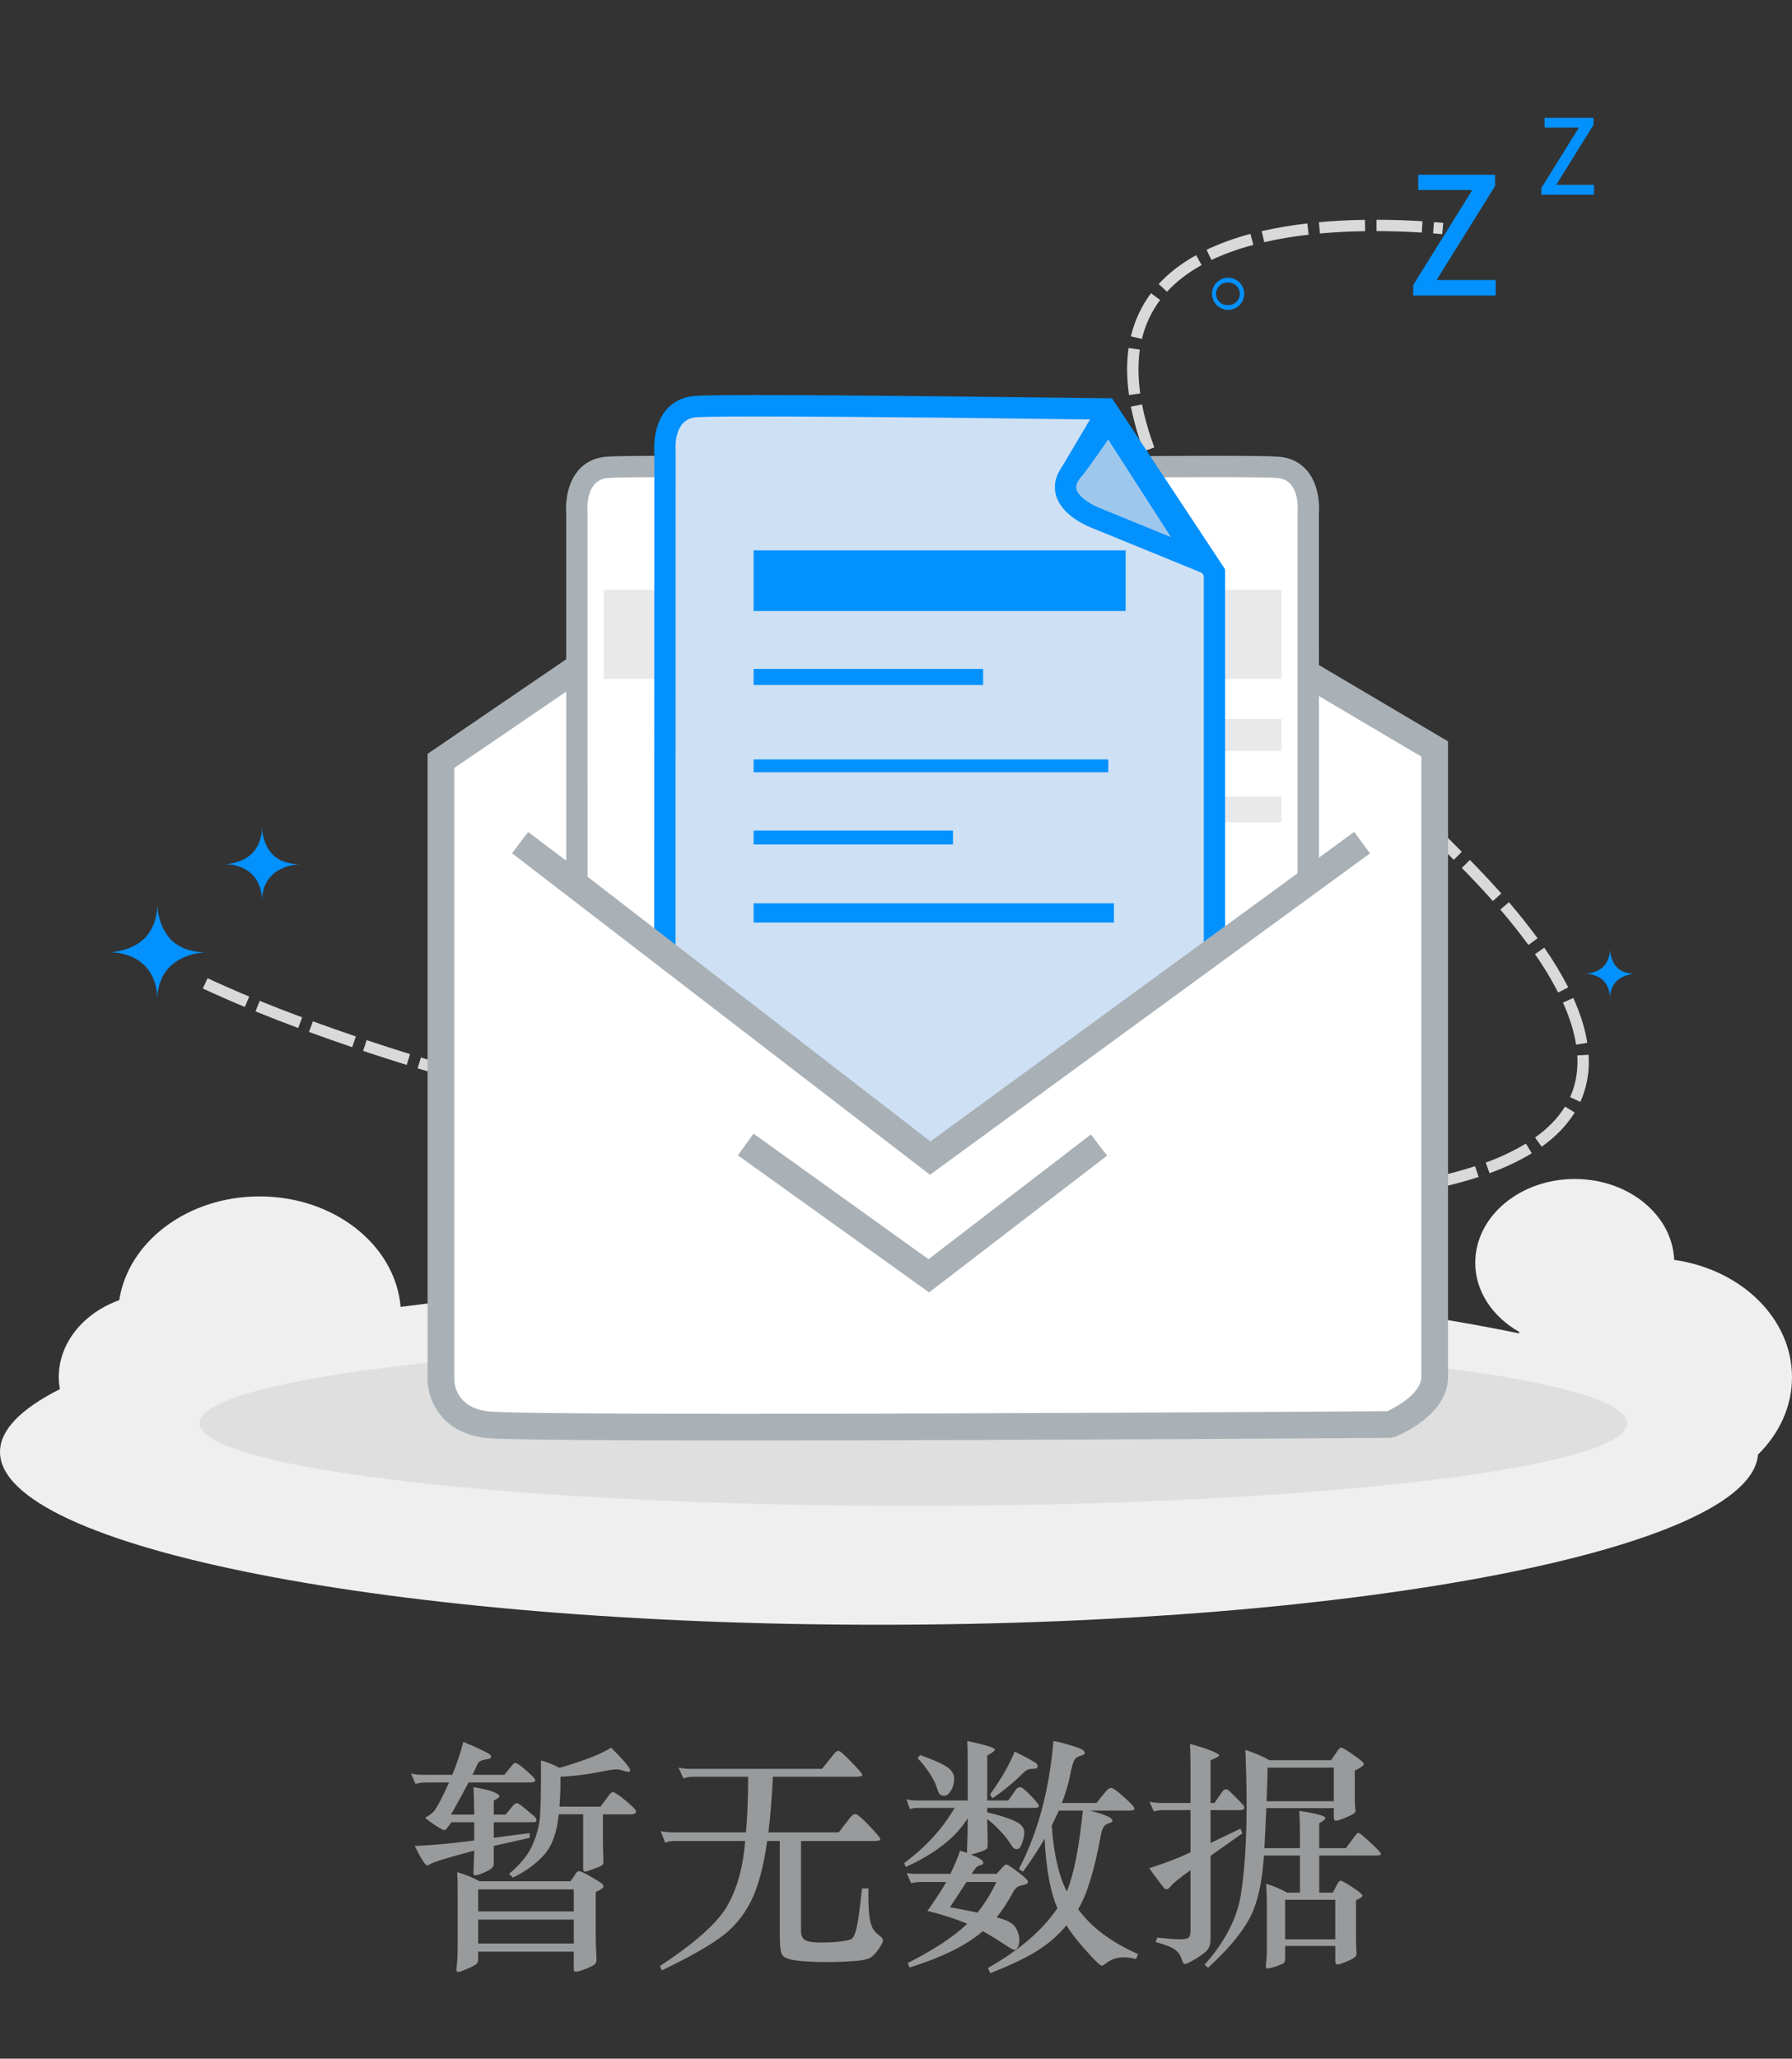 <?xml version="1.0" encoding="utf-8"?>
<!-- Generator: Adobe Illustrator 16.0.0, SVG Export Plug-In . SVG Version: 6.00 Build 0)  -->
<!DOCTYPE svg PUBLIC "-//W3C//DTD SVG 1.1//EN" "http://www.w3.org/Graphics/SVG/1.1/DTD/svg11.dtd">
<svg version="1.1" id="图层_1" xmlns="http://www.w3.org/2000/svg" xmlns:xlink="http://www.w3.org/1999/xlink" x="0px" y="0px"
	 width="174.125px" height="200px" viewBox="12.938 0.576 174.125 200" enable-background="new 12.938 0.576 174.125 200"
	 xml:space="preserve">
<rect x="12.938" y="0.576" width="174.125" height="200" fill="#333333" stroke="none"/>
<g>
	<path fill="#F0EFEF" d="M187.063,134.373c0-5.73-4.955-10.475-11.449-11.4c-0.178-4.361-4.426-7.857-9.656-7.857
		c-5.342,0-9.672,3.646-9.672,8.139c0,2.811,1.713,5.27,4.289,6.729c-0.023,0.043-0.037,0.092-0.057,0.131
		c-15.574-3.25-37.658-5.279-62.16-5.279c-17.148,0-33.113,0.994-46.493,2.705c-0.512-5.998-6.446-10.732-13.708-10.732
		c-6.995,0-12.759,4.395-13.633,10.08c-3.454,1.244-5.877,4.123-5.877,7.486c0,0.395,0.044,0.779,0.112,1.156
		c-3.752,1.893-5.821,3.949-5.821,6.102c0,9.273,38.241,16.791,85.417,16.791c46.737,0,84.702-7.383,85.403-16.533
		C185.814,139.867,187.063,137.244,187.063,134.373"/>
	<path fill="#DFDFDF" d="M171.047,138.844c0,4.434-31.053,8.031-69.359,8.031c-38.306,0-69.358-3.596-69.358-8.031
		c0-4.432,31.053-8.029,69.358-8.029C139.994,130.814,171.047,134.41,171.047,138.844"/>
	<path fill="#D9D9D9" d="M133.936,117.656c-1.273,0-2.576-0.016-3.896-0.049l0.029-1.1c1.313,0.031,2.602,0.047,3.869,0.047
		l0.553-0.002l0.012,1.102L133.936,117.656L133.936,117.656z M135.611,117.648l-0.016-1.104c1.475-0.016,2.947-0.059,4.42-0.129
		l0.049,1.102C138.619,117.582,137.133,117.627,135.611,117.648L135.611,117.648z M128.93,117.576
		c-1.461-0.045-2.945-0.111-4.453-0.191l0.061-1.1c1.5,0.084,2.975,0.146,4.424,0.191L128.93,117.576z M141.182,117.455
		l-0.064-1.098c1.469-0.084,2.938-0.203,4.4-0.357l0.115,1.096C144.221,117.246,142.727,117.365,141.182,117.455z M123.365,117.318
		c-1.48-0.09-2.961-0.195-4.441-0.314l0.092-1.098c1.492,0.117,2.965,0.225,4.418,0.314L123.365,117.318z M146.742,116.969
		l-0.129-1.092c1.523-0.184,2.988-0.408,4.35-0.666l0.205,1.082C149.781,116.557,148.293,116.785,146.742,116.969z M117.818,116.91
		c-1.479-0.127-2.955-0.268-4.432-0.42l0.113-1.094c1.486,0.152,2.957,0.291,4.414,0.418L117.818,116.91z M112.279,116.379
		c-1.477-0.16-2.949-0.33-4.422-0.514l0.137-1.09c1.467,0.182,2.936,0.352,4.404,0.508L112.279,116.379L112.279,116.379z
		 M152.264,116.072l-0.227-1.076c1.428-0.297,2.842-0.67,4.23-1.121l0.348,1.045C155.301,115.354,153.84,115.738,152.264,116.072
		L152.264,116.072z M106.754,115.729c-1.471-0.189-2.941-0.389-4.41-0.598l0.156-1.088c1.463,0.207,2.928,0.406,4.395,0.594
		L106.754,115.729z M101.246,114.971c-1.468-0.215-2.934-0.439-4.398-0.674l0.175-1.088c1.459,0.236,2.919,0.459,4.382,0.672
		L101.246,114.971z M157.676,114.557l-0.377-1.033c1.359-0.484,2.668-1.104,3.906-1.846l0.574,0.936
		C160.613,113.334,159.23,113.986,157.676,114.557z M95.749,114.119c-1.464-0.242-2.928-0.492-4.39-0.75l0.191-1.084
		c1.457,0.26,2.916,0.508,4.377,0.746L95.749,114.119z M90.264,113.172c-1.459-0.266-2.916-0.539-4.372-0.82l0.21-1.08
		c1.45,0.283,2.903,0.555,4.358,0.816L90.264,113.172z M84.8,112.139c-1.453-0.289-2.903-0.586-4.353-0.891l0.227-1.076
		c1.445,0.305,2.893,0.6,4.342,0.885L84.8,112.139z M162.738,111.982l-0.639-0.896c1.256-0.893,2.234-1.904,2.91-3.004l0.938,0.576
		C165.193,109.885,164.113,111.004,162.738,111.982z M79.365,111.018c-1.45-0.311-2.898-0.631-4.345-0.961l0.245-1.074
		c1.44,0.33,2.885,0.65,4.33,0.959L79.365,111.018z M73.938,109.813c-1.445-0.336-2.889-0.68-4.33-1.033l0.264-1.07
		c1.426,0.35,2.863,0.695,4.313,1.029L73.938,109.813z M68.528,108.512c-1.438-0.357-2.875-0.727-4.309-1.107l0.279-1.063
		c1.43,0.377,2.861,0.744,4.296,1.104L68.528,108.512L68.528,108.512z M166.5,107.623l-1.002-0.455
		c0.48-1.057,0.721-2.217,0.721-3.447c0-0.199-0.006-0.404-0.02-0.611l1.102-0.064c0.012,0.229,0.02,0.453,0.02,0.676
		C167.328,105.064,167.049,106.395,166.5,107.623z M63.144,107.123c-1.433-0.383-2.862-0.779-4.29-1.184l0.301-1.059
		c1.422,0.404,2.846,0.797,4.273,1.18L63.144,107.123z M57.787,105.635c-1.448-0.418-2.873-0.842-4.269-1.271l0.324-1.051
		c1.392,0.426,2.808,0.852,4.25,1.266L57.787,105.635z M52.454,104.035c-1.417-0.441-2.829-0.896-4.237-1.363l0.348-1.045
		c1.373,0.459,2.78,0.912,4.217,1.357L52.454,104.035z M47.164,102.311c-1.406-0.477-2.808-0.969-4.202-1.479l0.378-1.034
		c1.387,0.505,2.778,0.995,4.177,1.469L47.164,102.311z M166.084,102.061c-0.199-1.27-0.629-2.644-1.275-4.08l1.004-0.453
		c0.688,1.525,1.146,2.994,1.359,4.363L166.084,102.061L166.084,102.061z M41.915,100.448c-1.393-0.518-2.778-1.057-4.154-1.616
		l0.415-1.021c1.366,0.556,2.74,1.091,4.123,1.605L41.915,100.448L41.915,100.448z M36.732,98.408
		c-1.375-0.571-2.738-1.171-4.088-1.798l0.465-0.998c1.337,0.619,2.686,1.213,4.046,1.779L36.732,98.408z M164.34,97
		c-0.664-1.293-1.416-2.539-2.25-3.73l0.904-0.627c0.916,1.324,1.699,2.622,2.326,3.861L164.34,97z M161.453,92.379
		c-0.867-1.181-1.779-2.327-2.732-3.438l0.834-0.718c0.975,1.132,1.904,2.302,2.789,3.505L161.453,92.379z M157.994,88.112
		c-0.922-1.041-1.938-2.123-3.016-3.218l0.785-0.772c1.047,1.06,2.064,2.147,3.055,3.258L157.994,88.112z M154.201,84.11
		c-1.049-1.047-2.09-2.101-3.125-3.161l0.789-0.769c1.031,1.057,2.068,2.108,3.113,3.152l-0.779,0.778H154.201z M150.299,80.152
		c-1.031-1.064-2.053-2.137-3.064-3.218l0.803-0.752c1.012,1.075,2.029,2.144,3.057,3.205L150.299,80.152z M146.473,76.123
		c-1.01-1.085-2.01-2.18-3-3.283l0.816-0.733c0.988,1.098,1.984,2.187,2.99,3.267L146.473,76.123L146.473,76.123z M142.734,72.01
		c-0.984-1.109-1.959-2.229-2.922-3.358l0.84-0.714c0.955,1.124,1.924,2.237,2.904,3.34L142.734,72.01z M139.096,67.802
		c-0.955-1.136-1.895-2.285-2.818-3.447l0.861-0.685c0.918,1.153,1.852,2.294,2.801,3.422L139.096,67.802z M135.586,63.482
		c-0.914-1.169-1.811-2.355-2.684-3.556l0.889-0.646c0.828,1.139,1.717,2.313,2.662,3.523L135.586,63.482z M132.25,59.021
		c-0.865-1.21-1.701-2.44-2.512-3.688l0.926-0.598c0.766,1.188,1.602,2.414,2.482,3.648L132.25,59.021L132.25,59.021z
		 M129.139,54.393c-0.791-1.262-1.547-2.548-2.262-3.856l0.963-0.526c0.705,1.289,1.449,2.555,2.23,3.797L129.139,54.393z
		 M126.354,49.546c-0.691-1.327-1.32-2.686-1.883-4.072l1.023-0.411c0.502,1.261,1.121,2.598,1.836,3.978L126.354,49.546z
		 M124.066,44.423c-0.527-1.414-0.941-2.867-1.24-4.345l1.082-0.21c0.256,1.313,0.656,2.718,1.191,4.177L124.066,44.423z
		 M122.641,38.957c-0.117-0.826-0.18-1.659-0.184-2.493c0-0.71,0.051-1.411,0.148-2.08l1.088,0.159
		c-0.09,0.636-0.133,1.278-0.131,1.921c0,0.743,0.057,1.531,0.17,2.339L122.641,38.957z M123.893,33.505l-1.068-0.255
		c0.369-1.538,1.027-2.949,1.957-4.188l0.881,0.66C124.818,30.848,124.217,32.136,123.893,33.505z M126.334,28.914l-0.811-0.743
		c0.977-1.066,2.203-2.008,3.639-2.805l0.533,0.962C128.361,27.066,127.232,27.937,126.334,28.914z M130.652,25.834l-0.477-0.992
		c1.371-0.644,2.799-1.159,4.264-1.54l0.285,1.063C133.227,24.766,131.854,25.26,130.652,25.834z M135.783,24.103l-0.246-1.074
		c1.463-0.331,2.943-0.581,4.436-0.747l0.125,1.094C138.572,23.549,137.121,23.794,135.783,24.103L135.783,24.103z M153.076,23.324
		l-0.889-0.076l0.086-1.098l0.902,0.076L153.076,23.324z M141.195,23.261l-0.102-1.097c1.426-0.131,2.932-0.209,4.477-0.23
		l0.016,1.1C144.068,23.056,142.592,23.132,141.195,23.261z M151.092,23.171c-1.467-0.092-2.936-0.141-4.404-0.144l0.004-1.102
		c1.49,0.003,2.98,0.052,4.469,0.146L151.092,23.171z"/>
	<path fill="#0391FD" d="M132.271,30.682c-0.863,0.001-1.563-0.698-1.564-1.56c0,0,0,0,0,0c0-0.862,0.699-1.563,1.563-1.563h0.002
		c0.863,0,1.561,0.701,1.561,1.563C133.832,29.983,133.135,30.682,132.271,30.682z M132.271,28.025
		c-0.605-0.043-1.129,0.413-1.172,1.017s0.412,1.129,1.016,1.172c0.053,0.004,0.104,0.004,0.156,0
		c0.604,0.024,1.113-0.445,1.139-1.049c0.025-0.605-0.445-1.115-1.049-1.14C132.332,28.023,132.301,28.023,132.271,28.025z"/>
	<path fill="#FFFFFF" d="M68.503,65.825l-12.72,8.673v60.135c0,0,0,3.758,4.338,4.336c4.336,0.576,87.891,0,87.891,0
		s4.334-1.732,4.334-4.627v-61l-12.717-7.517H68.503z"/>
	<path fill="#A9B1B6" d="M84.831,140.521c-22.871,0-24.388-0.201-24.883-0.27c-4.321-0.574-5.462-3.926-5.462-5.619V73.812
		l13.616-9.286h71.876l13.662,8.074v61.74c0,3.666-4.623,5.619-5.15,5.828l-0.471,0.096
		C147.648,140.268,110.58,140.521,84.831,140.521z M57.08,75.185v59.45c0.009,0.428,0.21,2.652,3.21,3.049
		c0.841,0.113,5.78,0.246,24.544,0.246c24.6,0,59.535-0.232,62.906-0.256c1.049-0.477,3.309-1.811,3.309-3.332V74.081l-11.779-6.959
		H68.902L57.08,75.185z"/>
	<path fill="#FFFFFF" d="M122.385,62.1v36.679l-19.447,14.01L68.994,86.577V50.403c0,0-0.374-4.146,2.917-4.421
		c1.783-0.157,13.379-0.07,23.628,0.031h0.284c8.536,0.092,16.052,0.192,16.052,0.192l10.492,15.869L122.385,62.1z"/>
	<path fill="#A9B1B6" d="M102.916,114.082L67.955,87.086V50.403c-0.018-0.167-0.188-2.506,1.151-4.101
		c0.666-0.793,1.606-1.262,2.718-1.356c0.686-0.058,2.69-0.088,6.128-0.088c4.718,0,11.403,0.056,17.598,0.116h0.275
		c8.548,0.093,16.067,0.192,16.067,0.192l0.547,0.007l10.969,16.588l0.018,0.337v37.211L102.916,114.082L102.916,114.082z
		 M70.03,86.069l32.927,25.425l18.391-13.249V62.411l-10.033-15.178c-1.879-0.023-8.332-0.109-15.501-0.185H95.54
		c-6.198-0.06-12.876-0.116-17.588-0.116c-4.147,0-5.525,0.045-5.95,0.082c-2.173,0.183-2.002,2.982-1.976,3.301L70.03,86.069z"/>
	<path fill="#EAE9E9" d="M71.596,57.867h40.934v8.671H71.596V57.867z M76.748,70.424h29.883v3.112H76.748V70.424z M76.748,77.965
		h39.553v2.497H76.748V77.965z"/>
	<path fill="#FFFFFF" d="M86.666,62.1l-0.127,37.991l16.783,12.998l36.736-26.826V50.403c0,0,0.379-4.146-2.916-4.421
		c-1.785-0.157-13.379-0.07-23.629,0.031h-0.285c-8.533,0.092-16.051,0.192-16.051,0.192L86.687,62.073L86.666,62.1z"/>
	<path fill="#A9B1B6" d="M103.305,114.383L85.5,100.596l0.132-38.832l0.191-0.269l10.792-16.321l0.55-0.007
		c0,0,7.519-0.101,16.054-0.192h0.297c6.186-0.061,12.871-0.116,17.586-0.116c3.436,0,5.441,0.03,6.131,0.09
		c1.111,0.095,2.049,0.563,2.719,1.358c1.336,1.594,1.166,3.932,1.141,4.194l0.006,36.29L103.305,114.383L103.305,114.383z
		 M87.579,99.581l15.763,12.208l35.68-26.056v-35.33c0.029-0.409,0.203-3.207-1.967-3.39c-0.428-0.039-1.807-0.083-5.955-0.083
		c-4.711,0-11.389,0.056-17.574,0.116h-0.297c-7.16,0.078-13.61,0.161-15.488,0.185L87.703,62.413L87.579,99.581z"/>
	<path fill="#EAE9E9" d="M96.523,57.867h40.934v8.671H96.523V57.867z M107.57,70.424h29.887v3.112H107.57V70.424z M97.903,77.965
		h39.554v2.497H97.903V77.965z"/>
	<path fill="#19AA97" d="M103.316,113.613l-0.252-0.193L77.115,93.324V56.071l0.075-0.109l10.627-16.073l0.223-0.002
		c0,0,7.517-0.1,16.05-0.191h0.291c8.539,0.093,16.057,0.191,16.057,0.191l0.223,0.002l10.686,16.165l0.018,37.04l-0.17,0.125
		L103.316,113.613z M77.956,92.915l25.372,19.646l27.193-19.892l-0.018-36.361l-10.303-15.582
		c-1.303-0.016-8.152-0.106-15.826-0.189h-0.281c-7.668,0.083-14.52,0.173-15.823,0.189L77.954,56.332v36.583H77.956L77.956,92.915z
		"/>
	<path fill="#0391FD" d="M158.213,18.642l-5.645,9.079v0.061h5.705v1.503h-8.021v-1.013l5.705-9.171V19.04h-5.215v-1.487h7.471
		V18.642z M167.773,12.711l-3.594,5.781v0.039h3.635v0.957h-5.109v-0.646l3.633-5.839v-0.039h-3.318V12.02h4.754V12.711
		L167.773,12.711z"/>
	<path fill="#CEE0F4" d="M130.943,56.203v36.679l-27.621,20.205l-0.385-0.299L77.538,93.118l0.015-48.608
		c0,0-0.378-4.148,2.917-4.424c1.781-0.155,13.376-0.069,23.626,0.031h0.285c8.533,0.094,16.051,0.192,16.051,0.192l10.494,15.871
		L130.943,56.203L130.943,56.203z"/>
	<path fill="#0391FD" d="M103.305,114.385L76.501,93.625l0.015-49.118c-0.019-0.168-0.189-2.506,1.146-4.102
		c0.666-0.794,1.608-1.264,2.722-1.357c0.682-0.058,2.677-0.089,6.096-0.089c4.718,0,11.418,0.056,17.628,0.115h0.273
		c8.547,0.094,16.064,0.191,16.064,0.191l0.549,0.008l10.969,16.589l0.018,0.336v37.205L103.305,114.385z M78.575,92.61
		l24.767,19.177l26.564-19.434V56.511l-10.035-15.173c-1.879-0.023-8.332-0.106-15.498-0.186h-0.275
		c-6.212-0.061-12.904-0.115-17.616-0.115c-4.125,0-5.495,0.043-5.92,0.08c-2.173,0.183-2,2.983-1.975,3.3L78.575,92.61z"/>
	<path fill="#0391FD" d="M86.166,54.044h36.148v5.894H86.166V54.044z M86.166,65.563h22.301v1.559H86.166V65.563z M86.166,74.356
		h34.463v1.247H86.166V74.356z M86.166,81.266h19.371v1.35H86.166V81.266z M86.166,88.329h35.014V90.2H86.166V88.329z"/>
	<path fill="#9DC7ED" d="M119.52,50.938l9.855,4.032l-8.721-13.563c-4.766,6.834-4.465,6.455-0.27-0.64
		c-4.885,8.257-2.559,4.332-3.553,5.975C115.232,49.392,119.52,50.938,119.52,50.938L119.52,50.938z"/>
	<path fill="#0391FD" d="M132.025,57.173L119.129,51.9c-0.254-0.091-2.832-1.07-3.521-3.016c-0.215-0.609-0.332-1.568,0.338-2.675
		c0.107-0.176,0.197-0.329,0.289-0.456h-0.002c0.035-0.054,0.189-0.314,0.766-1.292l2.498-4.219l0.502,0.297l0.691-0.994
		L132.025,57.173z M117.865,47.045l-0.145,0.234c-0.27,0.442-0.227,0.72-0.16,0.91c0.271,0.776,1.566,1.5,2.314,1.774l6.85,2.801
		l-6.105-9.494C118.979,45.625,118.275,46.623,117.865,47.045L117.865,47.045z"/>
	<path fill="#A9B1B6" d="M103.215,126.137L84.641,112.82l1.513-2.107l17.007,12.197l15.775-12.119l1.578,2.057L103.215,126.137z"/>
	<path fill="#0391FD" d="M26.922,94.308c-0.689-0.662-1.877-1.22-3.364-1.22c0,0,1.811-0.002,3.171-1.123
		c0.839-0.693,1.488-1.89,1.488-3.539c0,0-0.003,2.211,1.489,3.588c0.688,0.633,1.784,1.074,3.173,1.074c0,0-1.772,0.049-3.12,1.117
		c-0.878,0.701-1.54,1.902-1.54,3.542C28.215,97.749,28.363,95.687,26.922,94.308 M168.703,95.811
		c-0.355-0.339-0.971-0.631-1.738-0.631c0,0,0.936,0,1.637-0.576c0.434-0.355,0.77-0.977,0.77-1.824c0,0-0.002,1.139,0.766,1.852
		c0.355,0.326,0.92,0.551,1.637,0.551c0,0-0.916,0.027-1.609,0.581c-0.453,0.357-0.793,0.979-0.793,1.823
		C169.369,97.586,169.445,96.523,168.703,95.811 M37.39,85.482c-0.535-0.515-1.455-0.95-2.609-0.95c0,0,1.405-0.002,2.456-0.869
		c0.652-0.539,1.152-1.47,1.152-2.74c0,0-0.002,1.712,1.154,2.777c0.535,0.491,1.384,0.832,2.46,0.832c0,0-1.375,0.041-2.418,0.871
		c-0.68,0.54-1.194,1.471-1.194,2.744C38.389,88.149,38.506,86.547,37.39,85.482"/>
	<path fill="#A9B1B6" d="M103.301,114.707L62.695,83.473l1.563-2.068l5.955,4.49l33.131,25.572l41.184-30.075l1.529,2.095
		L103.301,114.707z"/>
</g>
<g>
	<path fill="#989A9B" d="M56.571,173.744h-2.063c-0.544,0-0.944,0.048-1.2,0.144l-0.432-1.008c0.336,0.08,0.735,0.12,1.199,0.12
		h2.809c0.399-0.944,0.76-2.008,1.08-3.192c0.703,0.288,1.26,0.532,1.668,0.732s0.68,0.34,0.815,0.42s0.204,0.177,0.204,0.288
		c0,0.112-0.088,0.184-0.264,0.216c-0.576,0.08-0.912,0.216-1.008,0.408L58.852,173h3.096l0.721-0.888
		c0.128-0.176,0.252-0.265,0.372-0.265c0.119,0,0.468,0.249,1.044,0.744c0.575,0.496,0.863,0.813,0.863,0.948
		s-0.168,0.204-0.504,0.204h-5.976c-0.32,0.624-0.888,1.664-1.704,3.12h2.256c-0.032-1.632-0.057-2.521-0.072-2.664
		c0.944,0.16,1.6,0.32,1.969,0.479c0.367,0.16,0.552,0.288,0.552,0.385c0,0.128-0.185,0.271-0.552,0.432v1.368h1.151l0.696-0.84
		c0.144-0.177,0.276-0.265,0.396-0.265c0.12,0,0.396,0.185,0.828,0.552l0.864,0.721c0.144,0.128,0.216,0.256,0.216,0.384
		s-0.104,0.192-0.312,0.192h-3.84v1.512l3.479-0.456l0.024,0.456l-3.504,0.792v1.728c0,0.192-0.076,0.349-0.229,0.469
		c-0.152,0.119-0.412,0.26-0.78,0.42s-0.64,0.239-0.815,0.239c-0.097,0-0.145-0.063-0.145-0.191l0.072-2.208
		c-2.496,0.656-3.928,1.096-4.296,1.32c-0.128,0.08-0.216,0.119-0.264,0.119c-0.192,0-0.601-0.632-1.225-1.896
		c1.488-0.048,3.416-0.224,5.784-0.528v-1.775h-2.208l-0.456,0.6c-0.08,0.112-0.164,0.168-0.252,0.168s-0.34-0.132-0.756-0.396
		c-0.416-0.265-0.784-0.532-1.104-0.805c0.385-0.224,0.652-0.411,0.805-0.563c0.151-0.152,0.384-0.528,0.695-1.128
		C56.056,174.884,56.332,174.305,56.571,173.744z M59.523,183.344h8.856l0.552-0.815c0.08-0.112,0.168-0.168,0.264-0.168
		c0.16,0,0.54,0.176,1.141,0.527c0.6,0.353,0.955,0.572,1.067,0.66s0.168,0.196,0.168,0.324s-0.248,0.296-0.744,0.504v4.44
		c0,0.464,0.017,0.96,0.049,1.487l0.023,0.744c0,0.16-0.084,0.3-0.252,0.42s-0.46,0.26-0.876,0.42s-0.7,0.24-0.852,0.24
		c-0.152,0-0.229-0.064-0.229-0.192v-1.752h-9.288v0.769c0,0.208-0.071,0.363-0.216,0.468c-0.144,0.104-0.436,0.252-0.876,0.444
		c-0.44,0.191-0.724,0.288-0.852,0.288c-0.129,0-0.185-0.081-0.168-0.24c0.079-0.736,0.119-1.528,0.119-2.376v-5.064
		c0-0.912-0.016-1.584-0.048-2.016C58.228,182.712,58.947,183.008,59.523,183.344z M68.691,186.272v-2.137h-9.288v2.137H68.691z
		 M68.691,189.392v-2.327h-9.288v2.327H68.691z M67.3,172.328c2.464-0.72,4.136-1.376,5.016-1.968
		c1.232,1.231,1.849,1.96,1.849,2.184c0,0.112-0.061,0.168-0.181,0.168s-0.292-0.04-0.516-0.12c-0.225-0.08-0.448-0.12-0.672-0.12
		c-0.225,0-0.872,0.104-1.944,0.313s-2.224,0.344-3.456,0.408c0.016,0.911-0.016,1.88-0.096,2.903h3.983l0.841-1.128
		c0.144-0.191,0.264-0.288,0.359-0.288c0.16,0,0.576,0.276,1.248,0.828s1.008,0.9,1.008,1.044c0,0.192-0.152,0.288-0.456,0.288
		h-2.76V179c0,0.768,0.008,1.313,0.024,1.632l0.023,0.864c0,0.128-0.04,0.225-0.12,0.288s-0.352,0.184-0.815,0.359
		c-0.465,0.177-0.752,0.265-0.864,0.265s-0.168-0.104-0.168-0.313v-5.256h-2.376c-0.16,1.713-0.616,3.004-1.368,3.876
		s-1.775,1.629-3.071,2.269l-0.385-0.36c1.072-0.896,1.82-1.808,2.244-2.736c0.424-0.928,0.676-1.855,0.756-2.784
		c0.08-0.928,0.112-2.76,0.097-5.495C66.075,171.752,66.676,171.992,67.3,172.328z"/>
	<path fill="#989A9B" d="M90.771,179.432v8.688c0,0.496,0.145,0.815,0.432,0.96c0.288,0.144,0.784,0.216,1.488,0.216
		s1.32-0.032,1.849-0.096c0.527-0.064,0.888-0.137,1.079-0.216c0.192-0.081,0.364-0.4,0.517-0.96
		c0.151-0.561,0.34-1.888,0.563-3.984h0.624c-0.016,1.104,0.008,1.948,0.072,2.532c0.063,0.584,0.168,1.012,0.313,1.284
		c0.144,0.271,0.352,0.512,0.624,0.72c0.271,0.208,0.407,0.376,0.407,0.504s-0.111,0.368-0.336,0.72
		c-0.224,0.352-0.468,0.64-0.731,0.864c-0.265,0.224-0.837,0.368-1.716,0.432c-0.881,0.064-1.736,0.097-2.568,0.097
		c-1.328,0-2.368-0.053-3.12-0.156c-0.752-0.104-1.2-0.296-1.344-0.576c-0.145-0.28-0.216-0.884-0.216-1.812v-9.217h-1.225
		c-0.352,2.528-0.888,4.5-1.607,5.916c-0.721,1.416-1.709,2.576-2.965,3.48c-1.256,0.903-3.147,1.964-5.676,3.18l-0.168-0.432
		c3.408-2.24,5.588-4.188,6.54-5.844c0.952-1.656,1.532-3.757,1.74-6.301H78.58c-0.433,0-0.769,0.057-1.009,0.168l-0.432-1.128
		c0.336,0.081,0.735,0.12,1.2,0.12h7.08c0.144-1.536,0.216-3.336,0.216-5.399h-5.28c-0.432,0-0.768,0.056-1.008,0.168l-0.48-1.057
		c0.336,0.08,0.736,0.12,1.2,0.12h12.744l1.176-1.464c0.16-0.192,0.288-0.288,0.385-0.288c0.096,0,0.211,0.057,0.348,0.168
		c0.136,0.112,0.42,0.389,0.852,0.828c0.433,0.44,0.732,0.76,0.9,0.96s0.252,0.345,0.252,0.432c0,0.089-0.256,0.133-0.768,0.133
		h-7.921c-0.096,2.032-0.239,3.832-0.432,5.399h6.84l1.128-1.464c0.16-0.208,0.324-0.312,0.492-0.312s0.612,0.376,1.332,1.128
		s1.08,1.188,1.08,1.308s-0.185,0.18-0.552,0.18H90.771z"/>
	<path fill="#989A9B" d="M108.867,175.496h2.04l0.744-1.056c0.112-0.16,0.248-0.24,0.408-0.24s0.504,0.272,1.032,0.815
		c0.527,0.545,0.792,0.881,0.792,1.009s-0.152,0.191-0.456,0.191h-4.561v0.433c0.977,0.224,1.82,0.483,2.532,0.779
		c0.712,0.297,1.068,0.677,1.068,1.141c0,0.336-0.072,0.695-0.216,1.08c-0.145,0.384-0.301,0.575-0.469,0.575
		s-0.296-0.044-0.384-0.132s-0.22-0.275-0.396-0.563c-0.177-0.288-0.48-0.66-0.912-1.116c-0.433-0.456-0.84-0.828-1.225-1.116
		c0.032,1.185,0.049,1.929,0.049,2.232s-0.017,0.504-0.049,0.6s-0.252,0.212-0.659,0.348c-0.408,0.137-0.717,0.229-0.925,0.276
		c0.8,0.304,1.2,0.568,1.2,0.792c0,0.128-0.08,0.204-0.24,0.229c-0.16,0.023-0.296,0.088-0.407,0.191
		c-0.112,0.104-0.272,0.324-0.48,0.66h2.424l0.624-0.696c0.128-0.144,0.24-0.216,0.336-0.216c0.097,0,0.469,0.244,1.116,0.732
		c0.648,0.488,0.972,0.804,0.972,0.947c0,0.145-0.14,0.244-0.42,0.301c-0.279,0.056-0.491,0.132-0.636,0.228
		c-0.144,0.096-0.288,0.28-0.432,0.552c-0.513,0.944-1.032,1.736-1.561,2.376c1.009,0.257,1.628,0.593,1.86,1.009
		c0.231,0.415,0.348,0.792,0.348,1.128s-0.048,0.592-0.144,0.768s-0.204,0.264-0.324,0.264s-0.477-0.2-1.068-0.6
		c-0.592-0.4-1.264-0.809-2.016-1.224c-1.536,1.344-3.904,2.52-7.104,3.527l-0.192-0.432c2.512-1.265,4.44-2.536,5.784-3.816
		c-1.089-0.464-2.376-0.88-3.864-1.248c0.848-1.199,1.456-2.136,1.824-2.808h-2.4c-0.432,0-0.768,0.04-1.008,0.12l-0.432-0.984
		c0.256,0.048,0.655,0.072,1.199,0.072h3.049c0.464-0.976,0.775-1.728,0.936-2.256c0.32,0.096,0.544,0.168,0.672,0.216
		c0.048-1.344,0.072-2.464,0.072-3.36c-1.168,1.872-3.177,3.448-6.024,4.729l-0.144-0.384c2.08-1.536,3.712-3.32,4.896-5.353h-3.6
		c-0.304,0-0.552,0.04-0.744,0.12l-0.336-0.96c0.288,0.08,0.6,0.12,0.937,0.12h5.016v-3.048c0-1.376-0.017-2.288-0.048-2.736
		c1.792,0.384,2.688,0.664,2.688,0.84c0,0.112-0.248,0.305-0.744,0.576V175.496z M102.34,171.08
		c1.296,0.464,2.172,0.852,2.628,1.164c0.456,0.312,0.684,0.688,0.684,1.128s-0.104,0.828-0.312,1.164
		c-0.208,0.336-0.416,0.504-0.624,0.504s-0.36-0.048-0.456-0.144c-0.096-0.097-0.196-0.32-0.3-0.673
		c-0.104-0.352-0.336-0.808-0.696-1.367c-0.36-0.561-0.748-1.048-1.164-1.465L102.34,171.08z M106.852,183.416l-1.608,2.448
		c1.216,0.224,2.104,0.399,2.664,0.527c0.688-0.831,1.305-1.823,1.849-2.976H106.852z M116.115,175.736h3.36l0.984-1.2
		c0.159-0.176,0.315-0.264,0.468-0.264c0.151,0,0.563,0.3,1.236,0.899c0.672,0.601,1.008,0.98,1.008,1.14
		c0,0.112-0.192,0.169-0.576,0.169h-3.769c1.473,0.368,2.208,0.695,2.208,0.983c0,0.096-0.119,0.18-0.359,0.252
		s-0.412,0.196-0.517,0.372c-0.104,0.177-0.188,0.432-0.252,0.769c-0.624,3.424-1.359,5.823-2.208,7.199
		c1.28,1.761,3.225,3.217,5.832,4.368l-0.216,0.48c-0.416-0.112-0.808-0.168-1.176-0.168c-0.688,0-1.296,0.216-1.824,0.647
		c-0.144,0.112-0.248,0.168-0.312,0.168c-0.16,0-0.696-0.516-1.608-1.548s-1.521-1.828-1.824-2.388
		c-0.832,1.008-1.82,1.859-2.964,2.556s-2.628,1.396-4.452,2.101l-0.216-0.505c3.072-1.744,5.32-3.68,6.744-5.808
		c-0.672-1.52-1.088-3.768-1.248-6.744c-0.561,0.992-1.256,2.057-2.088,3.192l-0.408-0.24c1.84-3.52,2.96-7.672,3.36-12.456
		c0.56,0.112,1.128,0.256,1.704,0.432c0.576,0.177,0.943,0.316,1.104,0.421c0.16,0.104,0.24,0.212,0.24,0.323
		c0,0.112-0.136,0.2-0.408,0.265c-0.272,0.063-0.472,0.2-0.6,0.407c-0.129,0.209-0.272,0.721-0.433,1.536
		C116.747,173.912,116.483,174.792,116.115,175.736z M111.531,170.744c0.4,0.191,0.836,0.416,1.309,0.672
		c0.472,0.256,0.744,0.424,0.815,0.504c0.072,0.08,0.108,0.164,0.108,0.252s-0.032,0.152-0.096,0.192
		c-0.064,0.04-0.232,0.06-0.504,0.06c-0.272,0-0.553,0.145-0.841,0.433c-0.896,0.896-1.88,1.703-2.951,2.424l-0.24-0.36
		C110.235,173.384,111.035,171.992,111.531,170.744z M118.155,176.48h-2.328l-0.695,1.464c0.191,2.72,0.68,4.848,1.464,6.384
		C117.268,182.729,117.787,180.112,118.155,176.48z"/>
	<path fill="#989A9B" d="M128.619,176.432h-2.544c-0.399,0-0.743,0.04-1.031,0.12l-0.408-0.936c0.336,0.08,0.735,0.12,1.2,0.12
		h2.783v-3.145c0-0.928-0.016-1.792-0.048-2.592c0.928,0.256,1.632,0.484,2.112,0.684c0.48,0.2,0.72,0.345,0.72,0.433
		s-0.28,0.244-0.84,0.468v4.152h0.384l0.744-1.08c0.112-0.16,0.229-0.24,0.349-0.24c0.119,0,0.224,0.04,0.312,0.12
		s0.32,0.309,0.696,0.684c0.376,0.376,0.604,0.612,0.684,0.708c0.08,0.097,0.12,0.185,0.12,0.265c0,0.16-0.136,0.239-0.408,0.239
		h-2.88v3.192l2.904-1.392l0.191,0.456l-3.096,2.184v8.184c0,0.353-0.088,0.652-0.264,0.9c-0.177,0.248-0.557,0.548-1.141,0.9
		c-0.584,0.352-0.947,0.527-1.092,0.527c-0.112,0-0.2-0.112-0.264-0.336c-0.128-0.464-0.356-0.815-0.685-1.056
		s-0.956-0.488-1.884-0.744l0.145-0.432c1.023,0.111,1.76,0.168,2.208,0.168c0.447,0,0.731-0.057,0.852-0.168
		c0.12-0.112,0.18-0.328,0.18-0.648v-5.904c-1.023,0.736-1.636,1.229-1.836,1.477s-0.359,0.372-0.479,0.372
		s-0.204-0.032-0.252-0.097l-0.601-0.792c-0.336-0.432-0.615-0.815-0.84-1.151c1.521-0.48,2.856-0.992,4.008-1.536V176.432z
		 M136.275,171.584h6l0.624-0.912c0.128-0.208,0.256-0.312,0.384-0.312c0.097,0,0.484,0.236,1.164,0.708
		c0.681,0.472,1.021,0.764,1.021,0.876c0,0.144-0.297,0.359-0.888,0.647v2.76c0,0.385,0.012,0.652,0.035,0.805
		c0.024,0.152,0.036,0.272,0.036,0.359c0,0.089-0.076,0.185-0.228,0.288c-0.152,0.104-0.437,0.24-0.853,0.408
		s-0.692,0.252-0.828,0.252s-0.203-0.12-0.203-0.36v-0.863h-6.553c-0.096,2.111-0.16,3.408-0.191,3.888h3.456v-1.872
		c0-0.528-0.024-1.111-0.072-1.752c1.695,0.256,2.544,0.488,2.544,0.696c0,0.112-0.2,0.28-0.6,0.504v2.424h2.592l0.912-1.224
		c0.128-0.176,0.224-0.265,0.288-0.265c0.111,0,0.508,0.316,1.188,0.948c0.68,0.633,1.021,1,1.021,1.104
		c0,0.104-0.185,0.155-0.553,0.155h-5.447v3.601h1.319l0.433-0.816c0.111-0.224,0.228-0.336,0.348-0.336s0.5,0.212,1.14,0.636
		c0.64,0.425,0.96,0.692,0.96,0.805c0,0.111-0.208,0.264-0.624,0.456v4.104l0.049,1.104c0,0.128-0.072,0.247-0.217,0.359
		c-0.144,0.112-0.42,0.252-0.828,0.42c-0.407,0.168-0.68,0.252-0.815,0.252s-0.204-0.111-0.204-0.336v-1.464h-4.872v1.2
		c0,0.24-0.048,0.396-0.144,0.468c-0.097,0.072-0.345,0.176-0.744,0.313c-0.4,0.136-0.688,0.204-0.864,0.204
		c-0.096,0-0.136-0.104-0.12-0.313c0.063-0.528,0.096-1.096,0.096-1.704v-4.176c0-0.672-0.023-1.352-0.071-2.04
		c0.688,0.208,1.368,0.496,2.04,0.864h1.248v-3.601h-3.504c-0.16,2.608-0.621,4.633-1.381,6.072c-0.76,1.44-2.107,3.048-4.044,4.824
		l-0.336-0.288c2-2.256,3.181-4.563,3.54-6.924c0.36-2.36,0.54-5.244,0.54-8.652c0-1.488-0.04-3.256-0.12-5.304
		C134.907,170.896,135.684,171.232,136.275,171.584z M142.54,175.568v-3.265h-6.433c0,0.513-0.032,1.601-0.096,3.265H142.54z
		 M142.684,188.984v-3.841h-4.872v3.841H142.684z"/>
</g>
</svg>
